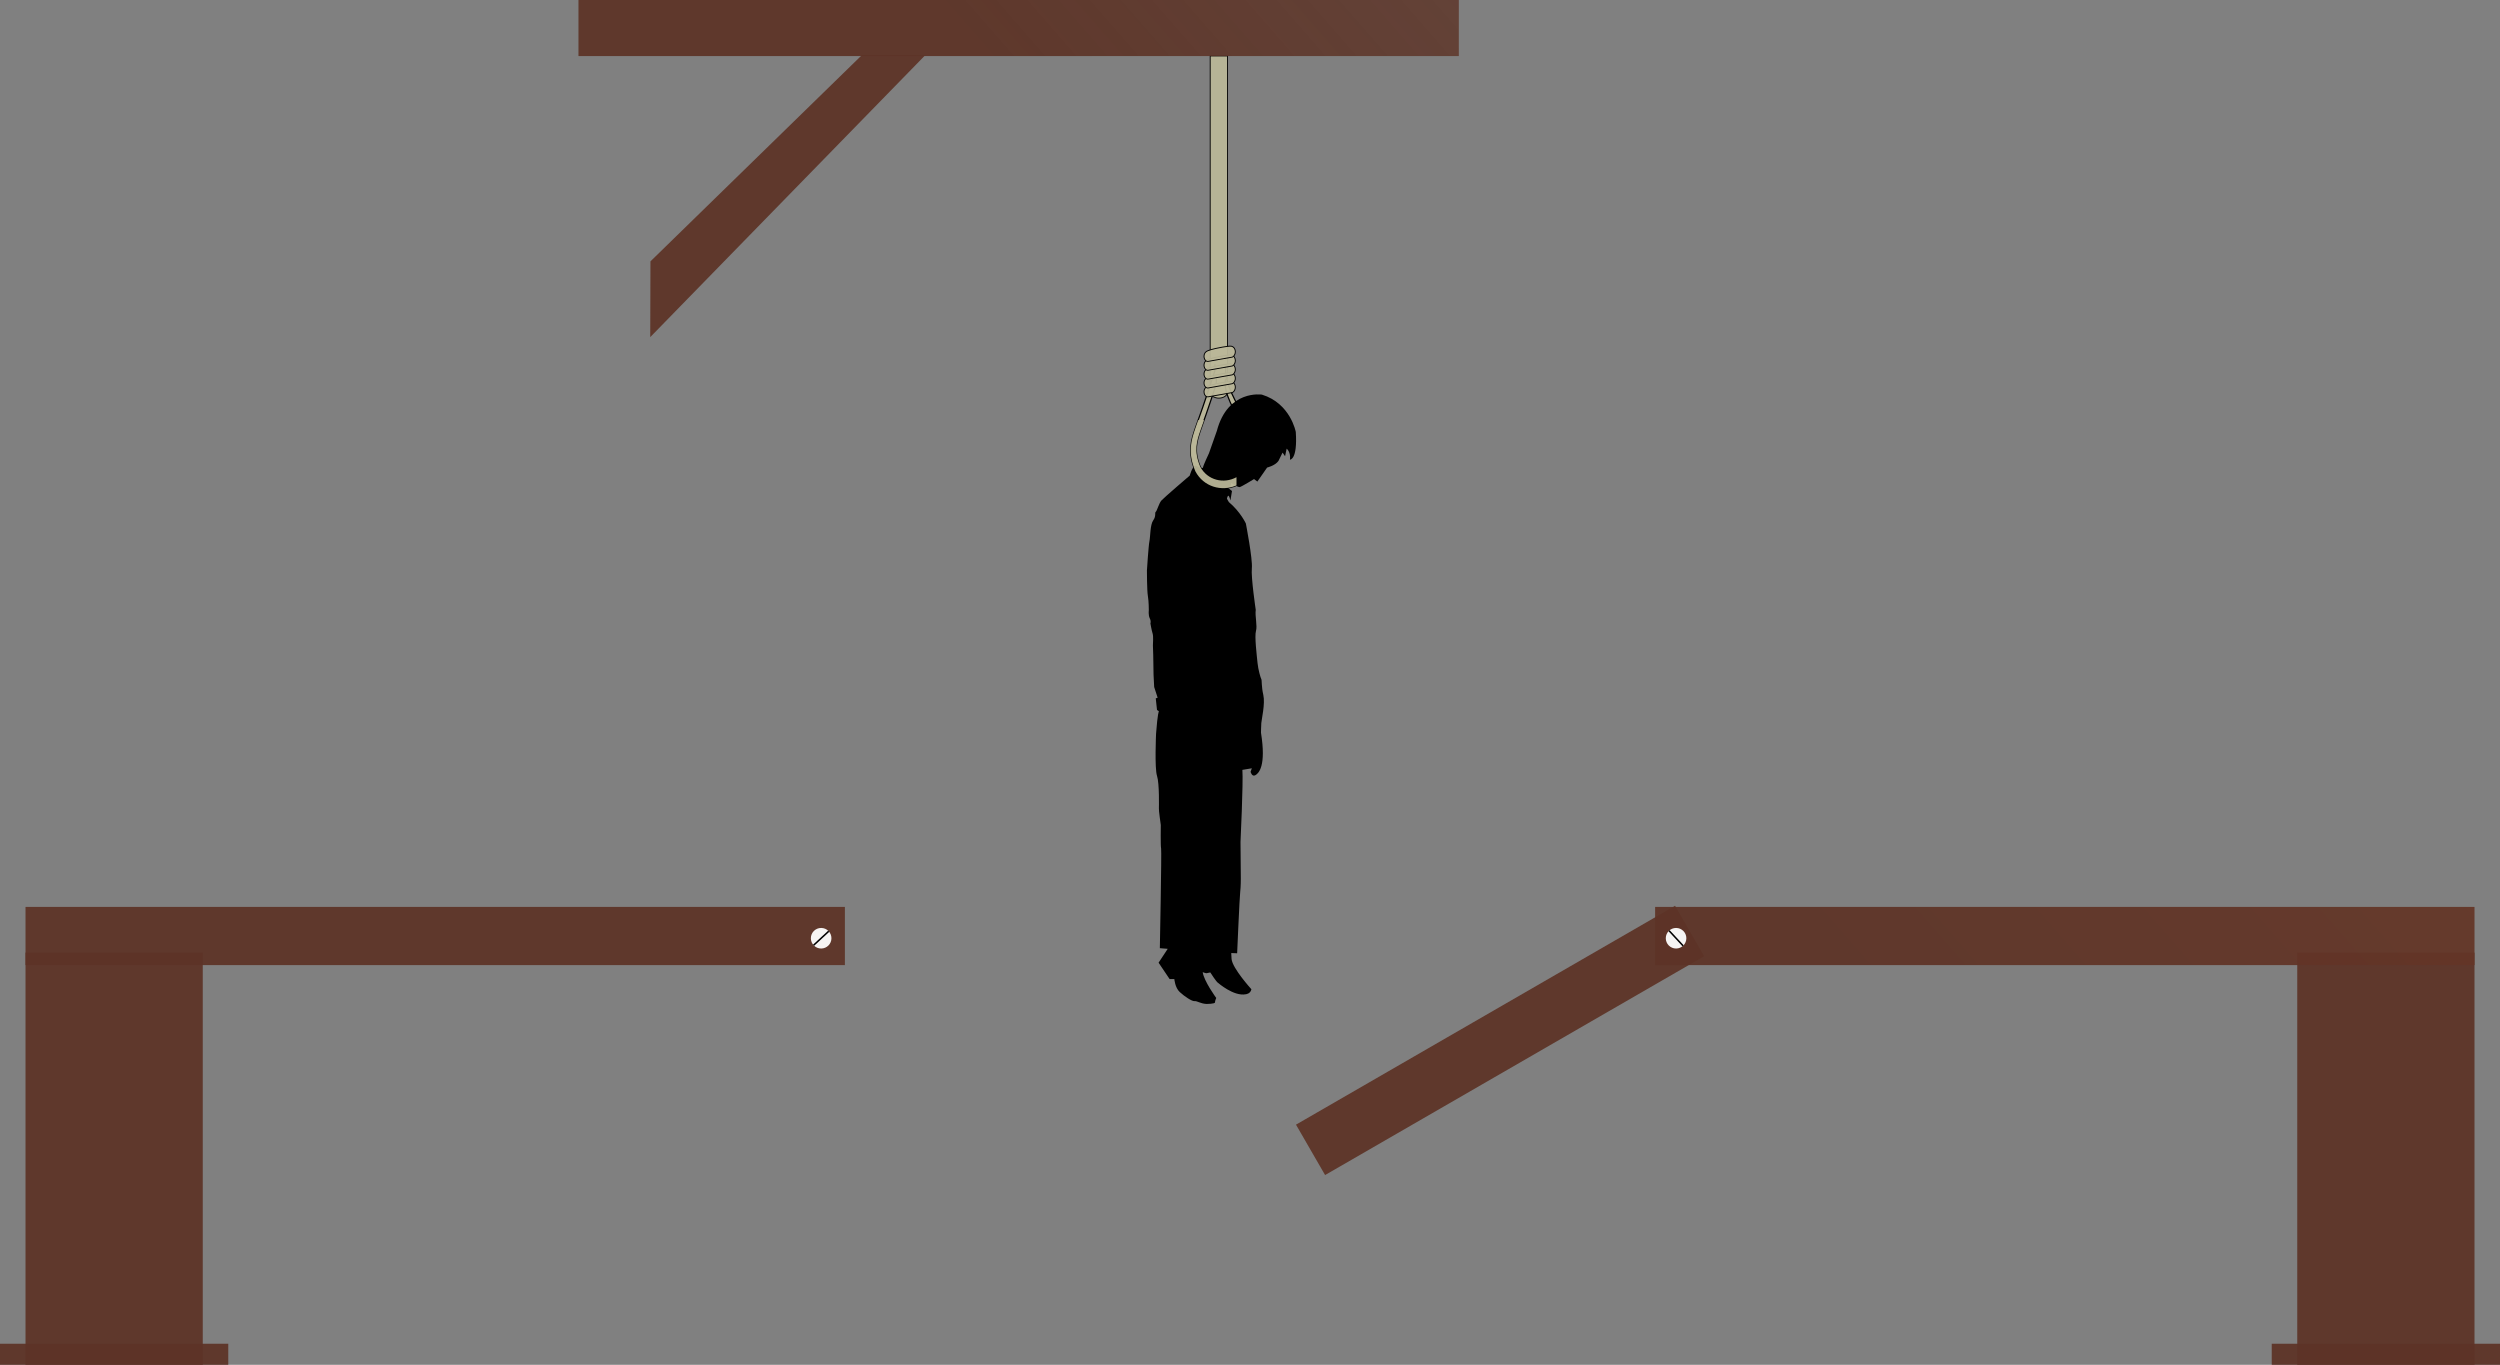 <svg xmlns:rdf="http://www.w3.org/1999/02/22-rdf-syntax-ns#" xmlns="http://www.w3.org/2000/svg" height="123.45mm" width="226.13mm" version="1.1" xmlns:cc="http://creativecommons.org/ns#" xmlns:xlink="http://www.w3.org/1999/xlink" viewBox="0 0 801.251 437.413" xmlns:dc="http://purl.org/dc/elements/1.1/">
 <rect x="0" y="0" width="801.251" height="437.413" fill="#808080" stroke="none"/>
 <defs>
  <linearGradient id="f">
   <stop style="stop-color:#5c3326" offset="0"/>
   <stop style="stop-color:#5c3326;stop-opacity:0" offset="1"/>
  </linearGradient>
  <linearGradient id="l" x1="158.96" gradientUnits="userSpaceOnUse" y1="377.33" gradientTransform="translate(-7.945 -548.89)" x2="839.19" y2="-216.64">
   <stop style="stop-color:#5c3326" offset="0"/>
   <stop style="stop-color:#6b3727" offset=".406"/>
   <stop style="stop-color:#815138" offset=".795"/>
   <stop style="stop-color:#5c3326;stop-opacity:0" offset="1"/>
  </linearGradient>
  <linearGradient id="g" x1="158.96" xlink:href="#f" gradientUnits="userSpaceOnUse" y1="377.33" gradientTransform="translate(-7.945 -548.89)" x2="839.19" y2="-216.64"/>
  <linearGradient id="m" x1="377.33" xlink:href="#f" gradientUnits="userSpaceOnUse" y1="-158.96" gradientTransform="translate(-548.89 7.945)" x2="-216.64" y2="-839.19"/>
  <linearGradient id="n" x1="377.33" xlink:href="#f" gradientUnits="userSpaceOnUse" y1="-158.96" gradientTransform="matrix(0 1 -1 0 -7.945 -548.9)" x2="-216.64" y2="-839.19"/>
  <linearGradient id="k" y2="-216.64" xlink:href="#f" gradientUnits="userSpaceOnUse" x2="839.19" gradientTransform="matrix(2.154 .666 -2.154 .666 1282.6 -436.23)" y1="377.33" x1="158.96"/>
  <linearGradient id="j" y2="-216.64" xlink:href="#f" gradientUnits="userSpaceOnUse" x2="839.19" gradientTransform="matrix(2.154 .666 -2.154 .666 2010.7 -436.23)" y1="377.33" x1="158.96"/>
  <linearGradient id="i" y2="-216.64" xlink:href="#f" gradientUnits="userSpaceOnUse" x2="839.19" gradientTransform="matrix(2.773 .034 -2.773 .034 1641.2 392.82)" y1="377.33" x1="158.96"/>
  <linearGradient id="h" y2="-216.64" xlink:href="#f" gradientUnits="userSpaceOnUse" x2="839.19" gradientTransform="matrix(2.773 .034 -2.773 .034 2369.3 392.82)" y1="377.33" x1="158.96"/>
 </defs>
 <path style="opacity:0.942;color-rendering:auto;fill-rule:evenodd;color:#000000;isolation:auto;mix-blend-mode:normal;shape-rendering:auto;solid-color:#000000;image-rendering:auto;fill:url(#k)" d="m8.176 305.31 0 132.11h56.808l-0-132.11z"/>
 <path d="m736.27 305.31 0 132.11h56.808l-0-132.11z" style="opacity:0.942;color-rendering:auto;fill-rule:evenodd;color:#000000;isolation:auto;mix-blend-mode:normal;shape-rendering:auto;solid-color:#000000;image-rendering:auto;fill:url(#j)"/>
 <path d="m8.176 290.66h262.61v18.653h-262.61z" style="opacity:0.942;color-rendering:auto;fill-rule:evenodd;color:#000000;isolation:auto;mix-blend-mode:normal;shape-rendering:auto;solid-color:#000000;image-rendering:auto;fill:url(#g)"/>
 <path d="m530.47 290.66h262.61v18.653h-262.61z" style="opacity:0.942;color-rendering:auto;fill-rule:evenodd;color:#000000;isolation:auto;mix-blend-mode:normal;shape-rendering:auto;solid-color:#000000;image-rendering:auto;fill:url(#l)"/>
 <path d="m252.96 303.8 99.197 99.197 13.19-13.19-99.197-99.197z" style="opacity:0.942;color-rendering:auto;fill-rule:evenodd;color:#000000;isolation:auto;mix-blend-mode:normal;shape-rendering:auto;solid-color:#000000;image-rendering:auto;fill:url(#g)"/>
 <path d="m424.69 376.6 121.49-70.143-9.326-16.154-121.49 70.143z" style="opacity:0.942;color-rendering:auto;fill-rule:evenodd;color:#000000;isolation:auto;mix-blend-mode:normal;shape-rendering:auto;solid-color:#000000;image-rendering:auto;fill:url(#g)"/>
 <circle r="3.297" cy="300.7" cx="263.18" style="opacity:0.942;color-rendering:auto;fill-rule:evenodd;color:#000000;isolation:auto;mix-blend-mode:normal;shape-rendering:auto;solid-color:#000000;image-rendering:auto;fill:#fff"/>
 <path d="m260.75 302.95 4.861-4.501" style="stroke:#000;stroke-width:.5;fill:none"/>
 <circle style="opacity:0.942;color-rendering:auto;fill-rule:evenodd;color:#000000;isolation:auto;mix-blend-mode:normal;shape-rendering:auto;solid-color:#000000;image-rendering:auto;fill:#fff" transform="rotate(90)" cy="-537.18" cx="300.7" r="3.297"/>
 <path d="m534.93 298.27 4.501 4.861" style="stroke:#000;stroke-width:.5;fill:none"/>
 <path d="m208.4 108.04.072-24.281 67.75-66.091 20.276.057z" style="opacity:0.942;color-rendering:auto;fill-rule:evenodd;color:#000000;isolation:auto;mix-blend-mode:normal;shape-rendering:auto;solid-color:#000000;image-rendering:auto;fill:url(#n)"/>
 <rect style="opacity:0.942;color-rendering:auto;fill-rule:evenodd;color:#000000;isolation:auto;mix-blend-mode:normal;shape-rendering:auto;solid-color:#000000;image-rendering:auto;fill:url(#g)" height="292" width="23.284" y="-.005" x="185.4"/>
 <path d="m393.42 17.925v107.72c0 1.081-1.238 1.951-2.775 1.951-1.538 0-2.775-.87-2.775-1.951v-107.72z" style="opacity:0.942;stroke-linejoin:round;color-rendering:auto;fill-rule:evenodd;color:#000000;isolation:auto;mix-blend-mode:normal;shape-rendering:auto;solid-color:#000000;stroke:#000;image-rendering:auto;stroke-width:0.3;fill:#bab798"/>
 <rect style="opacity:0.942;color-rendering:auto;fill-rule:evenodd;color:#000000;isolation:auto;mix-blend-mode:normal;shape-rendering:auto;solid-color:#000000;image-rendering:auto;fill:url(#m)" transform="rotate(90)" height="282.15" width="17.971" y="-467.55" x="-.005"/>
 <path d="m392.77 121.39c-.127.596-.081 2.102-.081 2.102.18 4.153 4.848 11.497 4.848 11.497 2.334 3.431 3.063 9.002 3.063 9.002.254 3.235-1.028 5.986-1.028 5.986-3.943 5.657-11.874 5.301-14.905-.406-2.133-5.104-1.087-8.234.07-11.626 2.562-7.054 5.078-14.904 5.078-14.904l.031-1.826m3.078-4.296c-.154.722-.098 2.546-.098 2.546.217 5.031 5.871 13.926 5.871 13.926 2.827 4.156 3.709 10.904 3.709 10.904.308 3.918-1.245 7.251-1.245 7.251-4.775 6.853-14.378 6.421-18.048-.492-2.583-6.182-1.316-9.974.084-14.083 3.102-8.545 6.149-18.053 6.149-18.053l.037-2.211" style="fill-opacity:.945;stroke:#000;stroke-width:0.4;fill:#bab798;fill-rule:evenodd"/>
 <path d="m381.33 152.4s-8.288 7.096-9.095 8.004c-.808.909-1.414 3.332-1.818 3.635-.404.303.202 1.313-.808 2.726s-.909 5.251-1.212 6.665c-.303 1.414-.808 9.391-.808 9.391s0 6.463.303 8.179c.303 1.717.303 4.544.303 4.544s-.202 1.616.303 2.625.202 1.616.202 1.616.404 2.322.707 3.231c.303.909.101 3.332.101 3.837s.101 3.13.101 3.13l.101 6.261.202 3.938 1.111 3.433-.606.202.404 3.736.606.404s-.404.404-.909 7.169c0 0-.505 11.108.303 13.531.808 2.424.606 10.401.606 10.401-.101.404.606 5.352.606 5.352s-.101 6.665.101 7.573c.202.909-.404 31.909-.404 31.909l2.524.202-2.928 4.443 3.534 5.251h1.515s.202 2.726 1.717 4.14c1.515 1.414 3.938 3.029 4.746 2.928.808-.101 1.919.808 3.837.909 0 0 2.726 0 2.726-.505 0-.505.404-1.414.404-1.414s-3.938-5.352-4.342-8.28c0 0 1.044.416 1.258.344.214-.071 1.178-.25 1.178-.25s1.999 3.142 2.463 3.32c0 0 5.034 4.427 8.89 3.677 0 0 1.535-.107 1.821-1.607 0 0-6.069-6.676-6.355-9.675l-.107-1.928 1.892.071s.774-17.987.976-19.602c.202-1.616.202-4.342.202-4.342l-.101-11.713s.909-18.984.606-23.124l3.029-.505-.404 1.111s.404 1.717 1.515 1.111c1.111-.606 3.534-2.928 1.818-13.632 0 0 .035-2.026.106-3.097.071-1.071 1.285-6.212.643-8.997-.643-2.785-.428-4.713-.643-5.07-.214-.357-1-2.999-1.214-5.212-.214-2.213-1-8.568-.5-10.211.5-1.642-.357-4.784-.071-6.783 0 0-1.553-10.413-1.25-13.341.303-2.928-1.919-14.339-1.919-14.339s-1.717-3.736-5.453-6.867l-.606-1.06s.101-.757.404-.959c.303-.202.707 1.515.707 1.515l.505-3.029-1.666-1.313s.707.101 1.111-.252c.404-.353.202-1.06.202-1.06s2.272 1.464 2.827 1.363c.555-.101 4.595-2.575 4.595-2.575l1.06.808 3.13-4.494s2.575-.606 3.635-2.12l1.313-2.676.808 1.161.505-2.424s1.363 1.01 1.06 3.534c0 0 2.474.101 1.868-8.886 0 0-1.666-9.139-10.855-11.966 0 0-10.906-1.717-14.44 11.612l-2.524 7.17s-1.818 3.837-1.919 4.544c-.101.707-2.424-.606-2.424-.606-1.122.496-1.81 3.204-1.81 3.204z" style="fill-rule:evenodd"/>
 <path d="m387.21 127.18c-1.311.159-1.84-2.138-.701-3.061.581-.547 3.184-1.095 3.184-1.095s4.031-.881 4.966-.709c1.669.417 1.588 2.87.34 3.487z" style="fill-opacity:.945;stroke:#000;stroke-width:0.3;fill:#bab798;fill-rule:evenodd"/>
 <path d="m387.21 124.34c-1.311.159-1.84-2.138-.701-3.061.581-.547 3.184-1.095 3.184-1.095s4.031-.881 4.966-.709c1.669.417 1.588 2.87.34 3.487z" style="fill-opacity:.945;stroke:#000;stroke-width:0.3;fill:#bab798;fill-rule:evenodd"/>
 <path d="m387.21 121.5c-1.311.159-1.84-2.138-.701-3.061.581-.547 3.184-1.095 3.184-1.095s4.031-.881 4.966-.709c1.669.417 1.588 2.87.34 3.487z" style="fill-opacity:.945;stroke:#000;stroke-width:0.3;fill:#bab798;fill-rule:evenodd"/>
 <path d="m387.21 118.66c-1.311.159-1.84-2.138-.701-3.061.581-.547 3.184-1.095 3.184-1.095s4.031-.881 4.966-.709c1.669.417 1.588 2.87.34 3.487z" style="fill-opacity:.945;stroke:#000;stroke-width:0.3;fill:#bab798;fill-rule:evenodd"/>
 <path d="m387.21 115.82c-1.311.159-1.84-2.138-.701-3.061.581-.547 3.184-1.095 3.184-1.095s4.031-.881 4.966-.709c1.669.417 1.588 2.87.34 3.487z" style="fill-opacity:.945;stroke:#000;stroke-width:0.3;fill:#bab798;fill-rule:evenodd"/>
 <path d="m384.02 134.65c-.277.779-.539 1.548-.818 2.318-1.401 4.109-2.667 7.902-.084 14.084 2.651 4.993 8.392 6.583 13.178 4.512v-2.629c-4.082 2.23-9.295 1.016-11.623-3.367-2.133-5.104-1.086-8.235.07-11.627.397-1.094.776-2.191 1.162-3.291h-1.885z" style="fill-opacity:.945;fill:#bab798;fill-rule:evenodd"/>
 <path d="m0 430.67 0 6.744h73.16l-0-6.744z" style="opacity:0.942;color-rendering:auto;fill-rule:evenodd;color:#000000;isolation:auto;mix-blend-mode:normal;shape-rendering:auto;solid-color:#000000;image-rendering:auto;fill:url(#i)"/>
 <path style="opacity:0.942;color-rendering:auto;fill-rule:evenodd;color:#000000;isolation:auto;mix-blend-mode:normal;shape-rendering:auto;solid-color:#000000;image-rendering:auto;fill:url(#h)" d="m728.09 430.67 0 6.744h73.16l-0-6.744z"/>
</svg>
